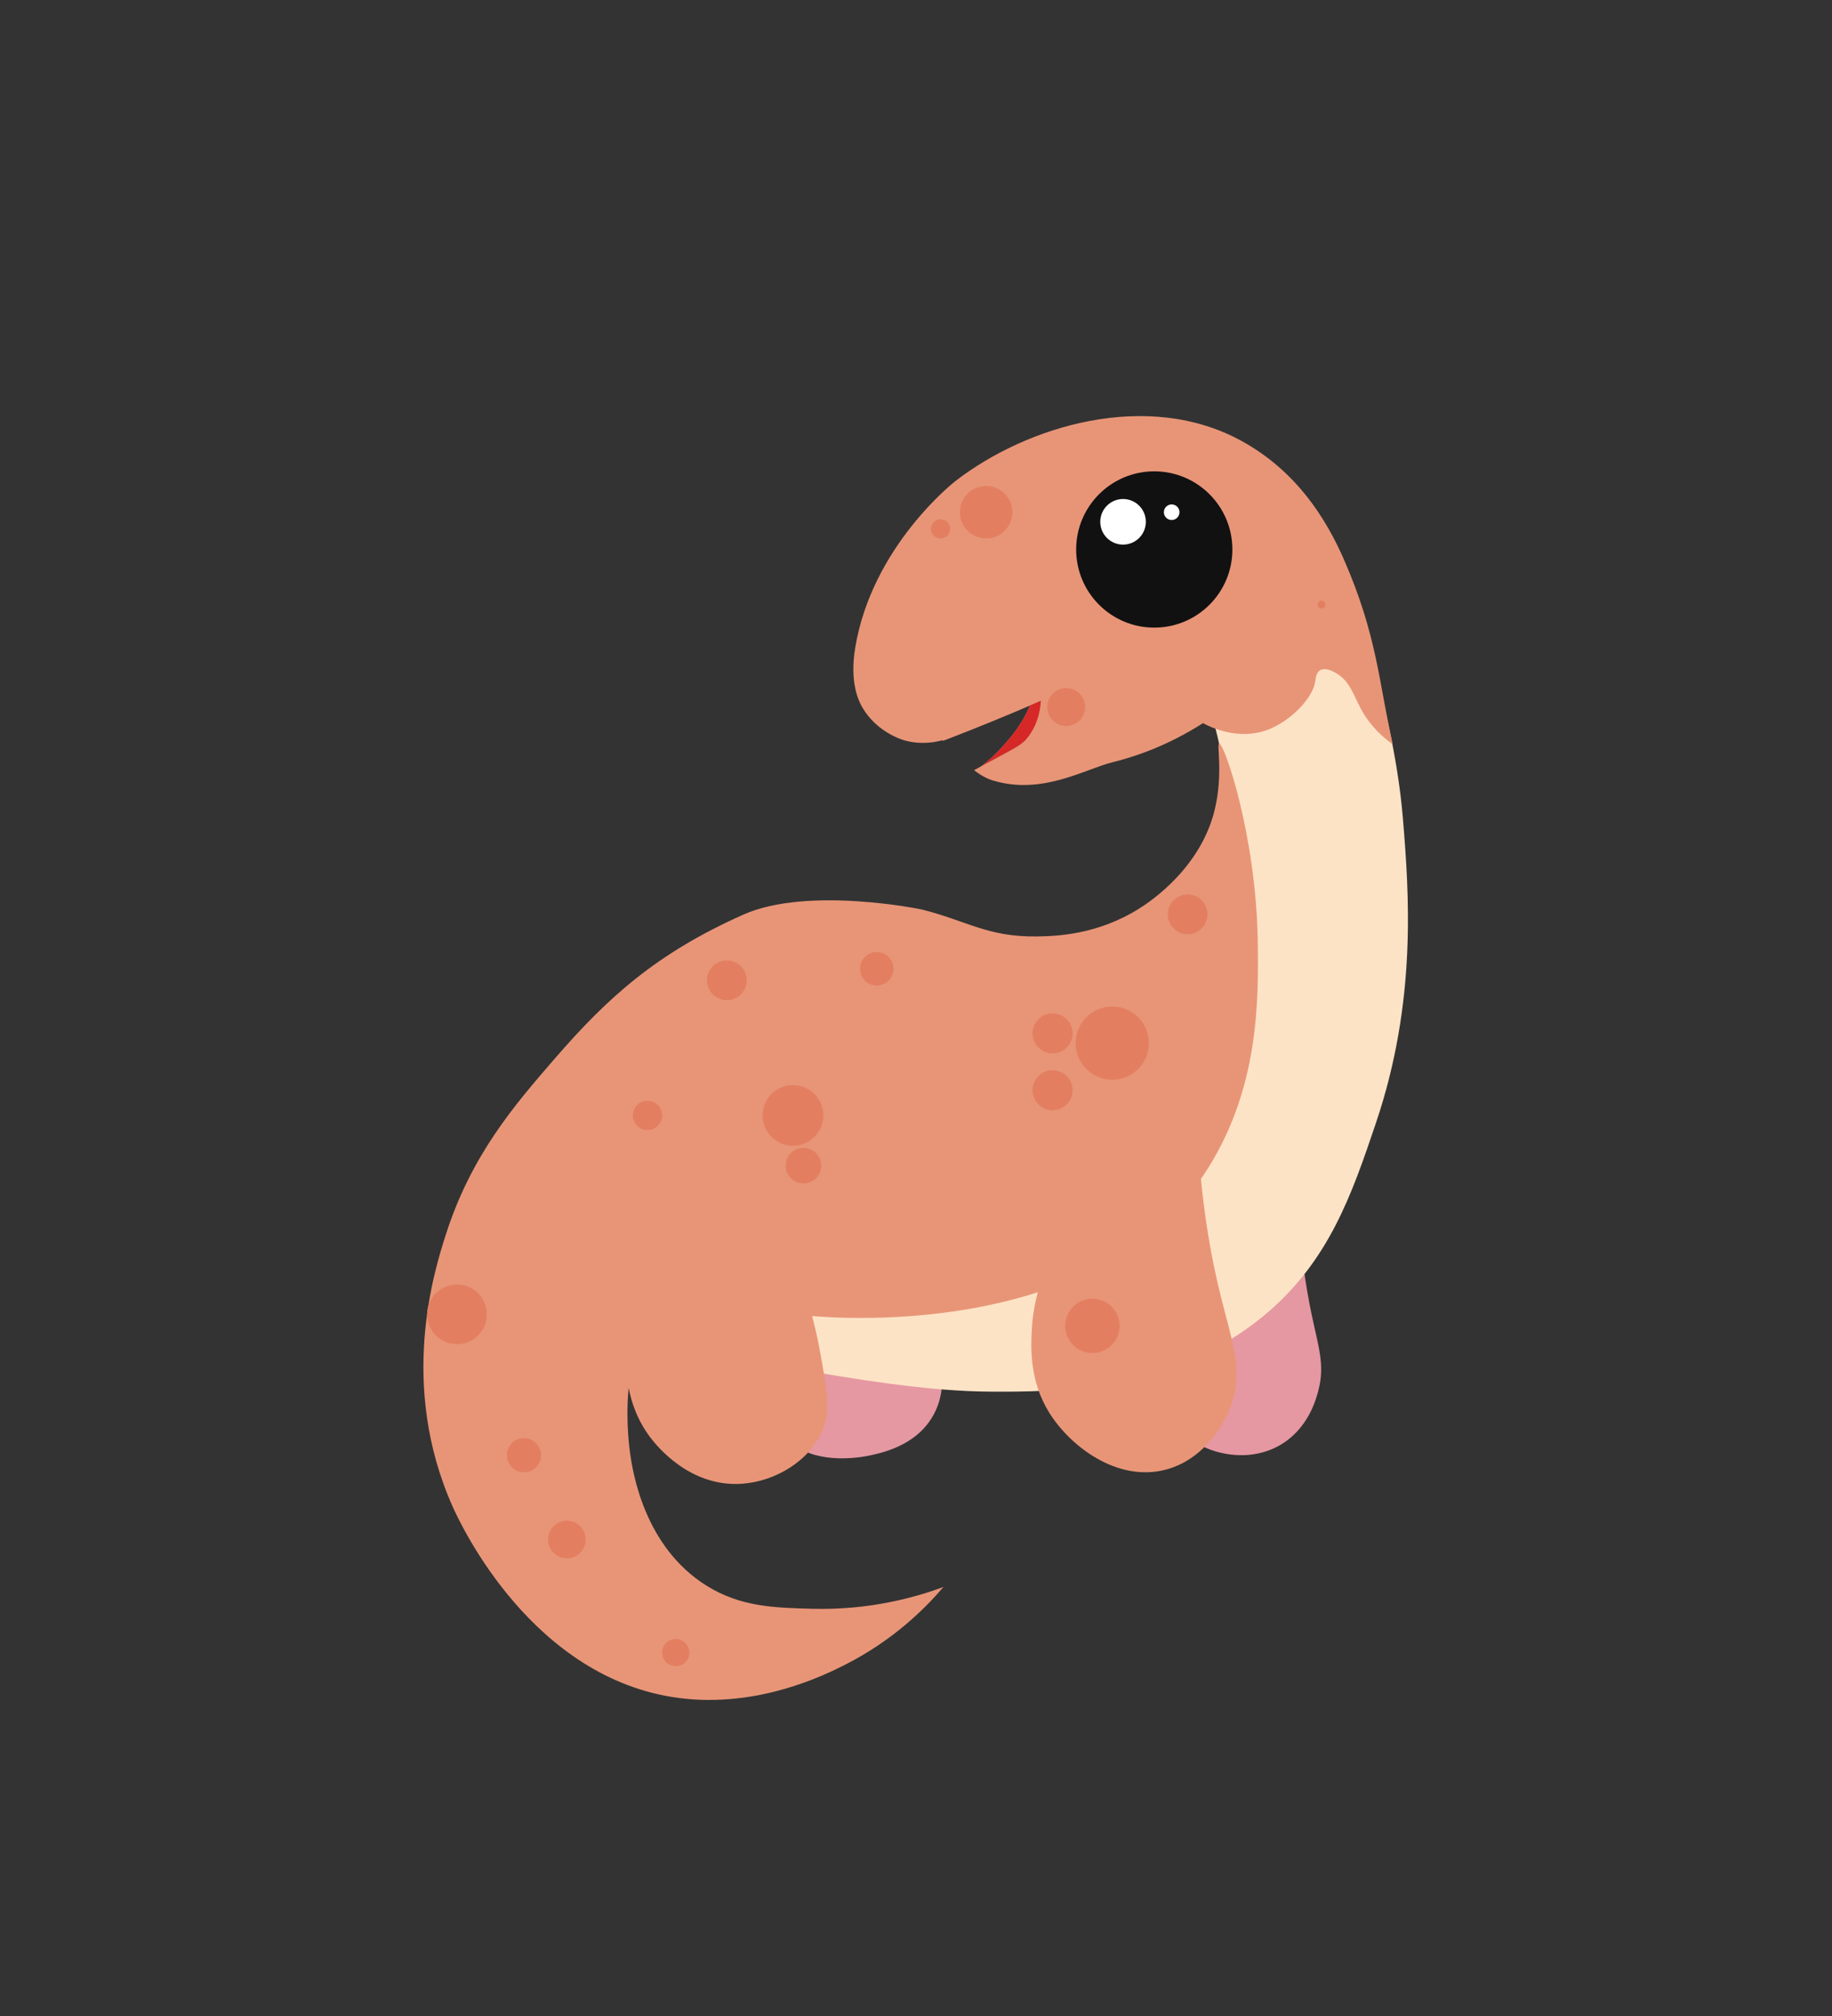 <?xml version="1.0" encoding="UTF-8"?>
<svg id="Layer_1" data-name="Layer 1" xmlns="http://www.w3.org/2000/svg" viewBox="0 0 561.01 617.13">
  <rect x="0" y="0" width="561.01" height="617.13" fill="#333333" stroke="none"/>
  <defs>
    <style>
      .cls-1 {
        fill: #111112;
      }

      .cls-2 {
        fill: #e598a2;
      }

      .cls-3 {
        fill: #d52827;
      }

      .cls-4 {
        fill: #fde3c5;
      }

      .cls-5 {
        fill: #fff;
      }

      .cls-6 {
        fill: #e37f60;
      }

      .cls-7 {
        fill: #e89577;
      }
    </style>
  </defs>
  <path class="cls-2" d="M286.5,412.28c.75,1.82,4.15,10.62,0,19.57-4.79,10.32-15.84,12.74-19.97,13.64-7.02,1.54-19.98,1.97-25.31-5.54-1.77-2.5-2.1-5.29-2.77-10.87-.87-7.35-.38-13.48.2-17.6,15.95.26,31.9.53,47.85.79Z"/>
  <path class="cls-2" d="M397.63,370.16c.62,13.56,2.39,24.34,3.95,31.83,2.17,10.42,4.18,15.74,2.17,23.53-.67,2.62-3.08,11.98-12.06,17-8.71,4.87-17.58,2.3-19.38,1.78-9.32-2.7-14.2-9.78-17.4-14.43-6.46-9.39-7.81-19.02-8.11-24.32,16.94-11.8,33.88-23.6,50.82-35.39Z"/>
  <path class="cls-4" d="M420.2,200.93c2.71,10.97,7.78,29.96,9.39,49.38,1.93,23.3,4.34,56.22-8.23,93.41-7.34,21.72-14.37,42.52-34.36,59.04-28.36,23.45-64.68,23.31-83.57,23.23-19.41-.08-41.35-3.81-61.63-7.26-11.17-1.9-20.39-3.78-26.78-5.16.21-5.28,1.37-12.61,6.29-18.71,12.3-15.26,35.53-7.25,66.47-12.26,10.38-1.68,47.7-7.72,70.98-36.14,20.84-25.43,21.46-57.83,21.78-74.69.12-6.42-4.85-36.69-9.48-53.16-2.71-9.62,15.96.11,13.12-5.33,7.85-6.35-1.33-13.09,6.53-19.44,10.43,3.39,19.05,3.7,29.49,7.09Z"/>
  <path class="cls-7" d="M426.49,227.84c-4.4-3.15-6.96-6.38-8.48-8.73-3.57-5.52-3.94-10.1-8.73-12.97-.7-.42-3.31-1.98-4.99-.99-1.26.74-1.41,2.6-1.49,3.24-.69,5.42-7.74,12.38-14.47,14.96-9.31,3.58-18.31-1.1-19.95-1.99-10.91,6.99-20.93,10.3-27.69,11.97-8.59,2.13-21.58,10.16-36.68,5.57-2.06-.63-3.96-1.77-5.72-3.14,1.02-.57,2.17-1.2,3.46-1.91,9.33-5.12,10.95-5.55,13.04-8.3,2.96-3.9,3.67-8.24,3.85-10.97-11.16,4.86-20.31,8.51-26.67,10.97-1.12.43-2.18.84-3.18,1.22-.08-.06-.16-.12-.23-.17-2.02.56-6.48,1.49-11.72,0-.67-.2-8.36-2.52-12.72-9.98-1.17-2.01-3.98-7.58-2.25-18.21,5.11-31.34,30.68-51.13,30.68-51.13,21.95-16.98,58.96-28.16,87.8-12.22,16.45,9.1,25.55,23.3,31.18,36.16,10.31,23.57,10.74,38.07,14.96,56.62Z"/>
  <path class="cls-7" d="M318.75,214.5c-.18,2.73-.89,7.07-3.85,10.97-2.09,2.75-3.71,3.18-13.04,8.3-.48.26-.94.52-1.38.76,3.02-2.29,5.24-4.54,6.8-6.3,2.17-2.45,5.67-6.43,8.15-12.29,1.09-.47,2.19-.95,3.32-1.44Z"/>
  <path class="cls-7" d="M373.34,227.62c1.5-.29,11.17,27.57,11.8,59.66.39,19.83.13,45.56-14.93,69.87-32.37,52.25-111.73,46.46-121.01,45.74-9.5-.74-16.38-2.21-18.1-2.54-3.82-.74-18.41-3.55-27.31,1.59-15.53,8.95-11.19,40.55-10.8,43.19.78,5.29,4.21,28.4,23.5,40.34,10.38,6.42,20.62,6.68,32.4,6.99,17.49.45,31.5-3.53,40.02-6.67-5.52,6.47-15.31,16.3-30.17,23.82-6.51,3.3-26.85,13.28-50.82,10.16-44.78-5.83-66.71-52.81-69.24-58.44-16.78-37.42-5.65-72.43-2.22-83.21,7.78-24.46,21.05-39.79,33.35-53.99,16.21-18.72,31.14-32.28,57.8-44.15,19.85-8.84,54.63-1.59,54.63-1.59,13.83,3.46,20.2,8.47,35.25,8.26,5.76-.08,18.51-.42,31.44-8.58,3.23-2.03,19.07-12.5,23.19-30.81,2.44-10.85.41-19.48,1.22-19.64Z"/>
  <path class="cls-7" d="M366.78,346.43c.92,21.89,4.2,38.92,7.12,50.62,3.44,13.81,7,22.8,2.97,33.61-.52,1.38-6.05,15.51-19.77,19.18-14.95,4-29.39-7.14-35.79-17.4-6.14-9.85-5.62-20.09-5.34-25.51.67-12.99,6-22.46,8.9-26.89,13.97-11.2,27.95-22.41,41.92-33.61Z"/>
  <path class="cls-7" d="M245.38,392.31c1.82,5.06,4.1,12.35,5.73,21.35,2.19,12.1,3.29,18.15.79,24.12-3.91,9.35-14.38,15.7-24.72,16.41-15.87,1.09-26-11.48-28.08-14.24-9.1-12.07-9.67-29.47-1.78-44.69,16.02-.99,32.03-1.98,48.05-2.97Z"/>
  <circle class="cls-1" cx="353.47" cy="168.2" r="23.92"/>
  <circle class="cls-5" cx="343.91" cy="159.73" r="6.98"/>
  <circle class="cls-5" cx="358.8" cy="156.79" r="2.39"/>
  <circle class="cls-6" cx="301.98" cy="156.79" r="8.04"/>
  <circle class="cls-6" cx="288.02" cy="161.87" r="2.96"/>
  <circle class="cls-6" cx="326.5" cy="216.42" r="5.81"/>
  <circle class="cls-6" cx="404.68" cy="185.07" r="1.22"/>
  <circle class="cls-6" cx="363.69" cy="279.88" r="6.09"/>
  <circle class="cls-6" cx="340.61" cy="319.31" r="11.22"/>
  <circle class="cls-6" cx="322.33" cy="316.33" r="6.14"/>
  <circle class="cls-6" cx="322.33" cy="333.73" r="6.14"/>
  <circle class="cls-6" cx="334.52" cy="405.86" r="8.33"/>
  <circle class="cls-6" cx="268.48" cy="296.55" r="5.13"/>
  <circle class="cls-6" cx="222.58" cy="300.08" r="6.09"/>
  <circle class="cls-6" cx="242.84" cy="341.43" r="9.3"/>
  <circle class="cls-6" cx="246.04" cy="356.81" r="5.45"/>
  <circle class="cls-6" cx="198.28" cy="341.43" r="4.49"/>
  <circle class="cls-6" cx="139.94" cy="402.33" r="9.15"/>
  <circle class="cls-6" cx="160.45" cy="445.45" r="5.23"/>
  <circle class="cls-6" cx="173.6" cy="471.25" r="5.77"/>
  <circle class="cls-6" cx="206.93" cy="505.87" r="4.17"/>
  <path class="cls-3" d="M318.75,214.5c-.18,2.73-.89,7.07-3.85,10.97-2.09,2.75-3.71,3.18-13.04,8.3-.48.26-.94.52-1.38.76,3.02-2.29,5.24-4.54,6.8-6.3,2.17-2.45,5.67-6.43,8.15-12.29,1.09-.47,2.19-.95,3.32-1.44Z"/>
</svg>